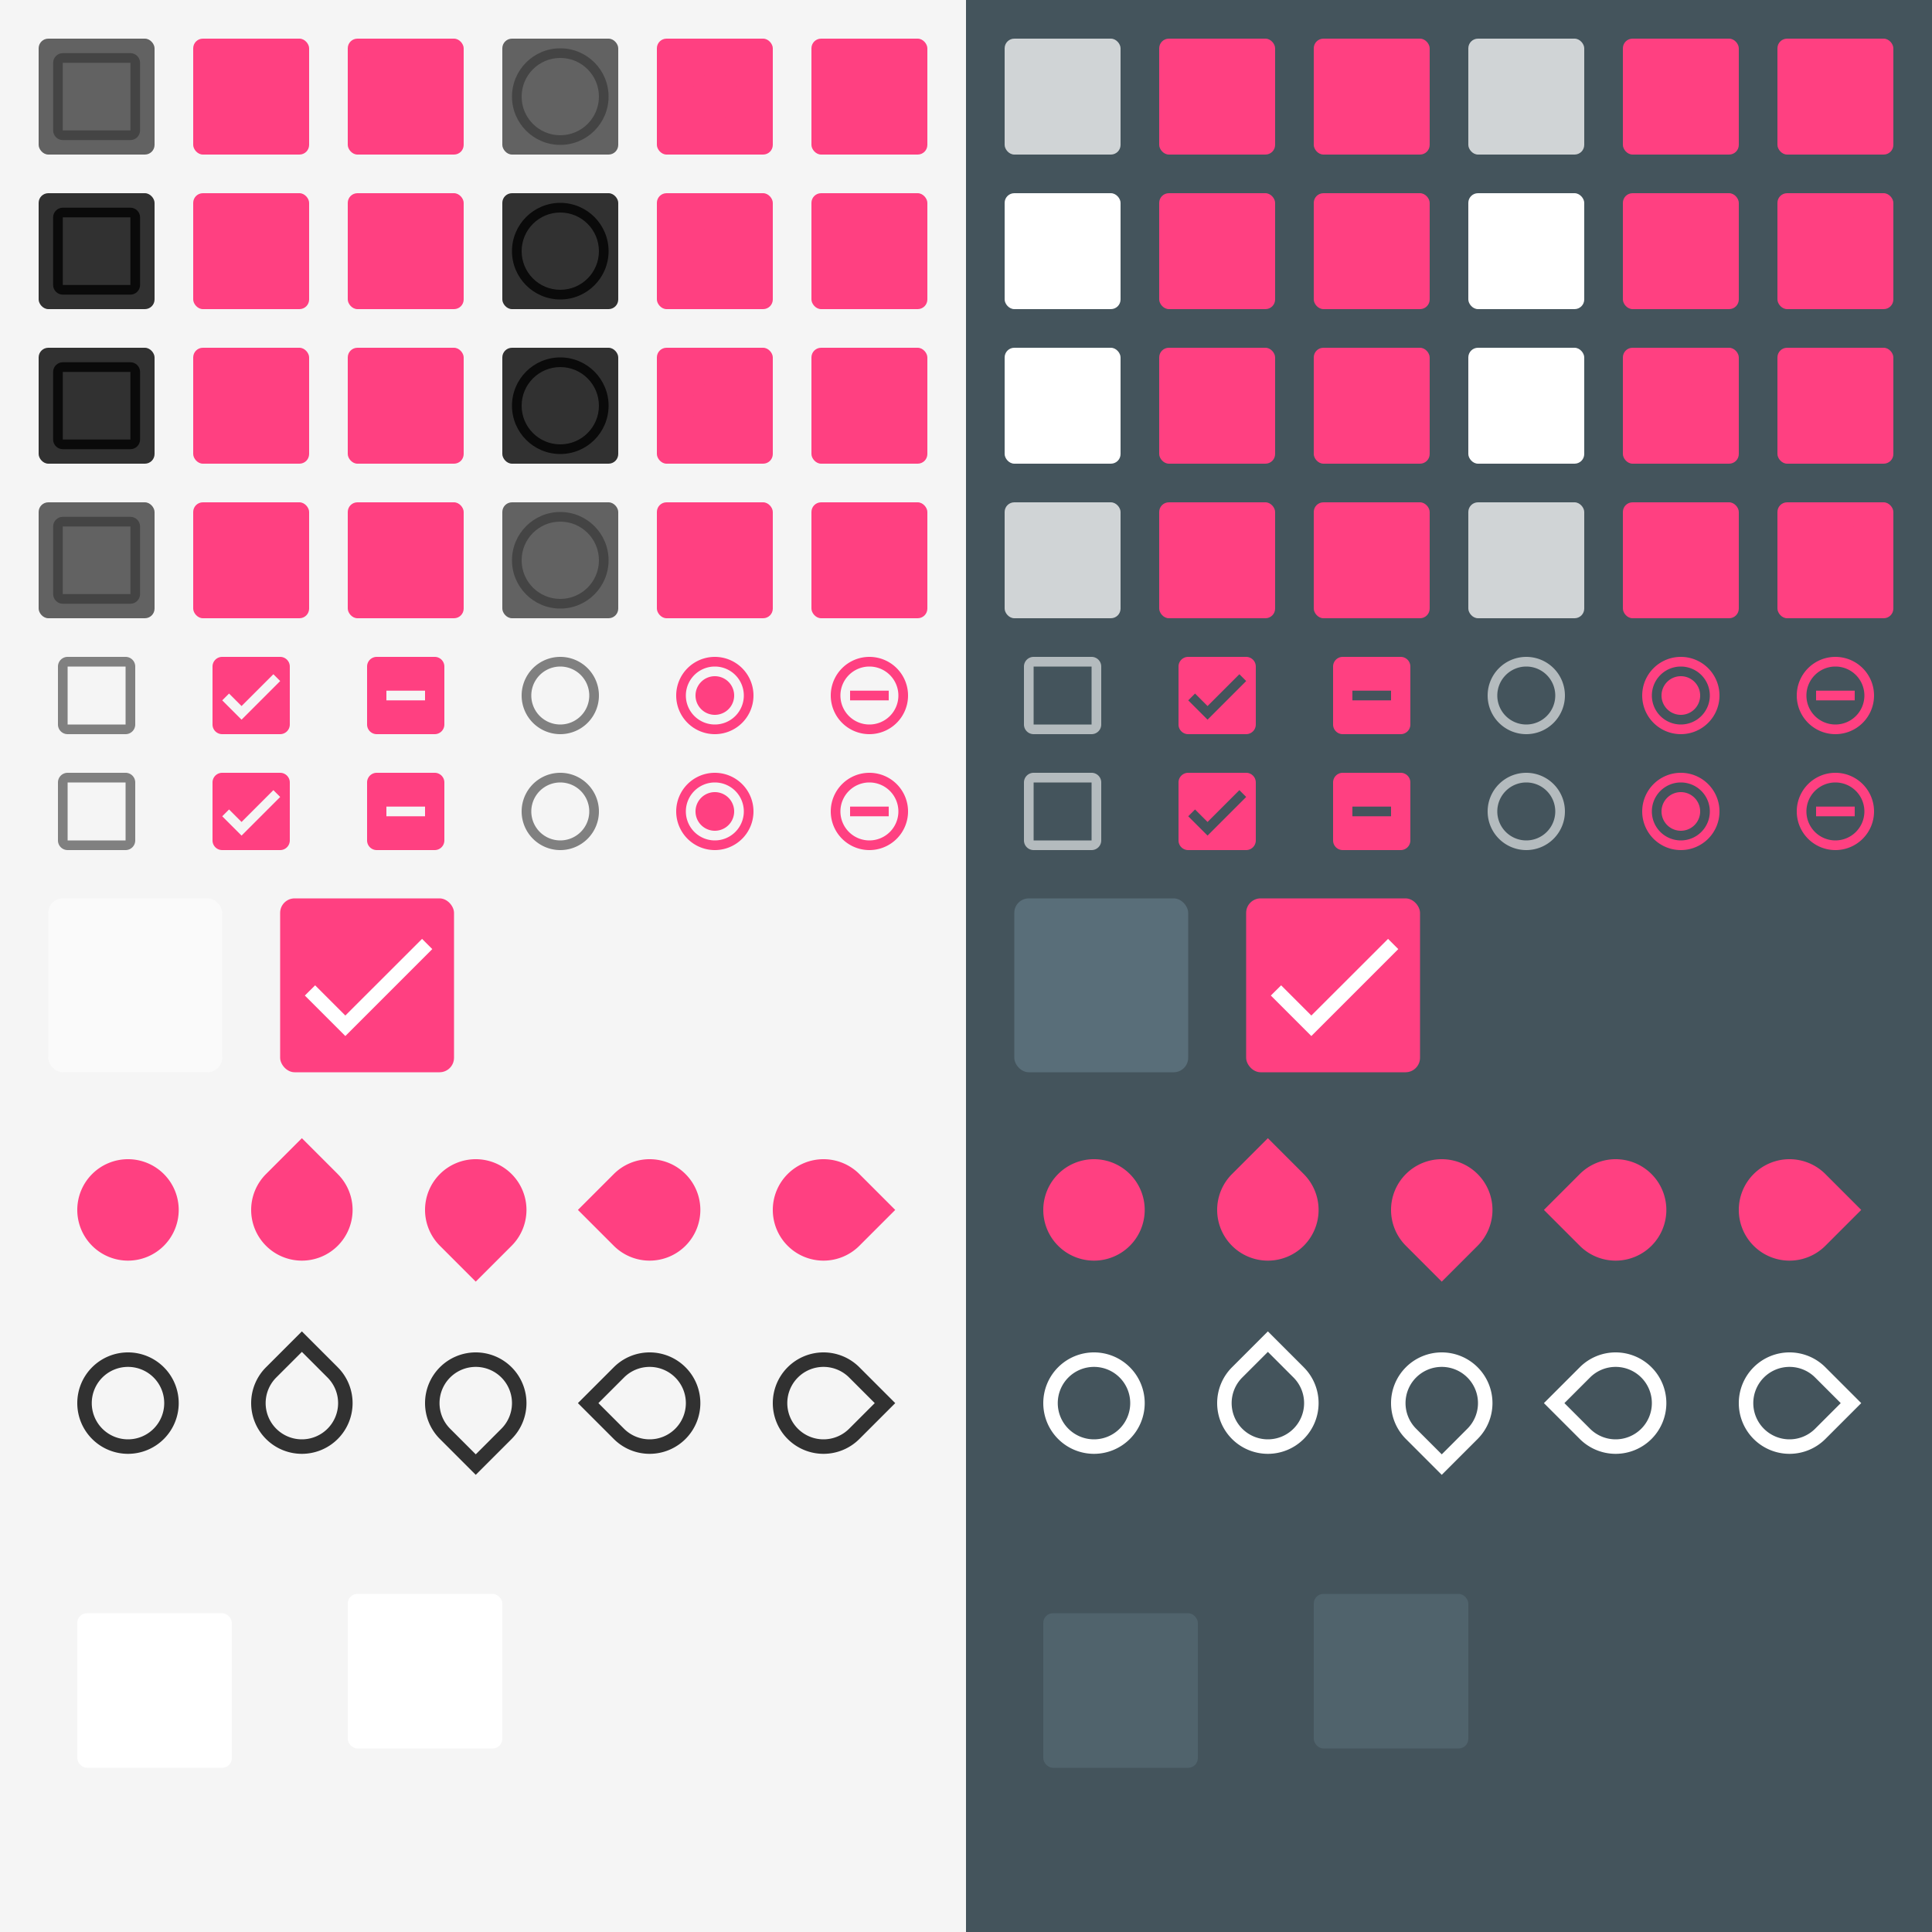 <svg xmlns="http://www.w3.org/2000/svg" xmlns:xlink="http://www.w3.org/1999/xlink" xmlns:sodipodi="http://sodipodi.sourceforge.net/DTD/sodipodi-0.dtd" xmlns:inkscape="http://www.inkscape.org/namespaces/inkscape" width="400" height="400" viewBox="0 0 400 400">
  <sodipodi:namedview showgrid="true">
    <inkscape:grid empspacing="4"/>
  </sodipodi:namedview>

  <rect sodipodi:insensitive="true" width="200" height="400" fill="url(#color-bg)"/>
  <rect sodipodi:insensitive="true" width="200" height="400" fill="url(#color-bg-dark)" x="200"/>

  <defs>
    <filter id="1" color-interpolation-filters="sRGB" x="0" y="0" width="1" height="1">
      <!-- <feDropShadow dx="0" dy="1" stdDeviation="1.5" flood-color="#000000" flood-opacity="0.12"/> -->
      <!-- <feDropShadow dx="0" dy="1" stdDeviation="1" flood-color="#000000" flood-opacity="0.24"/> -->

      <feFlood flood-color="#000000" flood-opacity="0.12" result="flood"/>
      <feComposite operator="in" in="flood" in2="SourceGraphic" result="composite1"/>
      <feGaussianBlur stdDeviation="1.5" in="composite1" result="blur"/>
      <feOffset dx="0" dy="1" result="offset"/>
      <feComposite in="SourceGraphic" in2="offset" result="fbSourceGraphic"/>

      <feFlood flood-color="#000000" flood-opacity="0.24" in="fbSourceGraphic" result="flood"/>
      <feComposite operator="in" in="flood" in2="fbSourceGraphic" result="composite1"/>
      <feGaussianBlur stdDeviation="1" in="composite1" result="blur"/>
      <feOffset dx="0" dy="1" result="offset"/>
      <feComposite in="fbSourceGraphic" in2="offset" result="composite2"/>
    </filter>

    <filter id="2" color-interpolation-filters="sRGB" x="0" y="0" width="1" height="1">
      <!-- <feDropShadow dx="0" dy="3" stdDeviation="3" flood-color="#000000" flood-opacity="0.16"/> -->
      <!-- <feDropShadow dx="0" dy="3" stdDeviation="3" flood-color="#000000" flood-opacity="0.23"/> -->

      <feFlood flood-color="#000000" flood-opacity="0.16" result="flood"/>
      <feComposite operator="in" in="flood" in2="SourceGraphic" result="composite1"/>
      <feGaussianBlur stdDeviation="3" in="composite1" result="blur"/>
      <feOffset dx="0" dy="3" result="offset"/>
      <feComposite in="SourceGraphic" in2="offset" result="fbSourceGraphic"/>

      <feFlood flood-color="#000000" flood-opacity="0.23" in="fbSourceGraphic" result="flood"/>
      <feComposite operator="in" in="flood" in2="fbSourceGraphic" result="composite1"/>
      <feGaussianBlur stdDeviation="3" in="composite1" result="blur"/>
      <feOffset dx="0" dy="3" result="offset"/>
      <feComposite in="fbSourceGraphic" in2="offset" result="composite2"/>
    </filter>

    <path id="checkbox-unchecked-path" d="M19 5v14H5V5h14m0-2H5c-1.1 0-2 .9-2 2v14c0 1.1.9 2 2 2h14c1.1 0 2-.9 2-2V5c0-1.1-.9-2-2-2z"/>
    <path id="checkbox-checked-path" d="M19 3H5c-1.11 0-2 .9-2 2v14c0 1.1.89 2 2 2h14c1.11 0 2-.9 2-2V5c0-1.1-.89-2-2-2zm-9 14l-5-5 1.41-1.41L10 14.17l7.59-7.59L19 8l-9 9z"/>
    <path id="checkbox-mixed-path" d="M19 3H5c-1.1 0-2 .9-2 2v14c0 1.1.9 2 2 2h14c1.1 0 2-.9 2-2V5c0-1.1-.9-2-2-2zm-2 10H7v-2h10v2z"/>
    <path id="radio-unchecked-path" d="M12 2C6.48 2 2 6.48 2 12s4.48 10 10 10 10-4.48 10-10S17.52 2 12 2zm0 18c-4.42 0-8-3.58-8-8s3.58-8 8-8 8 3.58 8 8-3.58 8-8 8z"/>
    <path id="radio-checked-path" d="M12 7c-2.76 0-5 2.24-5 5s2.24 5 5 5 5-2.24 5-5-2.24-5-5-5zm0-5C6.48 2 2 6.48 2 12s4.48 10 10 10 10-4.48 10-10S17.52 2 12 2zm0 18c-4.42 0-8-3.58-8-8s3.58-8 8-8 8 3.58 8 8-3.58 8-8 8z"/>
    <path id="radio-mixed-path" d="m12 2c-5.52 0-10 4.48-10 10s4.48 10 10 10 10-4.48 10-10-4.48-10-10-10zm0 2c4.42 0 8 3.58 8 8s-3.58 8-8 8-8-3.58-8-8 3.58-8 8-8zm-5 7v2h10v-2h-10z"/>

    <path id="menu-checkbox-unchecked-path" d="m2 0a2 2 0 0 0 -2 2v12a2 2 0 0 0 2 2h12a2 2 0 0 0 2 -2v-12a2 2 0 0 0 -2 -2h-12zm0 2h12v12h-12v-12z"/>
    <path id="menu-checkbox-checked-path" d="m2 0a2 2 0 0 0 -2 2v12a2 2 0 0 0 2 2h12a2 2 0 0 0 2 -2v-12a2 2 0 0 0 -2 -2h-12zm10.6 3.59l1.41 1.41-8 8-4-4 1.41-1.41 2.59 2.59 6.59-6.59z"/>
    <path id="menu-checkbox-mixed-path" d="m2 0a2 2 0 0 0 -2 2v12a2 2 0 0 0 2 2h12a2 2 0 0 0 2 -2v-12a2 2 0 0 0 -2 -2h-12zm2 7h8v2h-8v-2z"/>
    <path id="menu-radio-unchecked-path" d="m8 0a8 8 0 0 0 -8 8 8 8 0 0 0 8 8 8 8 0 0 0 8 -8 8 8 0 0 0 -8 -8zm0 2a6 6 0 0 1 6 6 6 6 0 0 1 -6 6 6 6 0 0 1 -6 -6 6 6 0 0 1 6 -6z"/>
    <path id="menu-radio-checked-path" d="m8 0a8 8 0 0 0 -8 8 8 8 0 0 0 8 8 8 8 0 0 0 8 -8 8 8 0 0 0 -8 -8zm0 2a6 6 0 0 1 6 6 6 6 0 0 1 -6 6 6 6 0 0 1 -6 -6 6 6 0 0 1 6 -6zm0 2a4 4 0 0 0 -4 4 4 4 0 0 0 4 4 4 4 0 0 0 4 -4 4 4 0 0 0 -4 -4z"/>
    <path id="menu-radio-mixed-path" d="m8 0a8 8 0 0 0 -8 8 8 8 0 0 0 8 8 8 8 0 0 0 8 -8 8 8 0 0 0 -8 -8zm0 2a6 6 0 0 1 6 6 6 6 0 0 1 -6 6 6 6 0 0 1 -6 -6 6 6 0 0 1 6 -6zm-4 5v2h8v-2h-8z"/>

    <rect id="button-fill" width="24" height="24" rx="2" ry="2"/>
    <path id="check-path" d="M9 16.17L4.83 12l-1.42 1.41L9 19 21 7l-1.41-1.41z"/>

    <path id="slider-fill" d="M 21,10.5 A 10.5,10.5 0 0 1 10.5,21 10.5,10.5 0 0 1 0,10.5 10.5,10.5 0 0 1 10.5,0 10.5,10.5 0 0 1 21,10.5 Z"/>
    <path id="slider-stroke" d="m10.5 0a10.5 10.5 0 0 0 -10.5 10.5 10.5 10.5 0 0 0 10.5 10.5 10.5 10.5 0 0 0 10.5 -10.5 10.5 10.5 0 0 0 -10.5 -10.5zm0 3a7.5 7.5 0 0 1 7.5 7.5 7.5 7.5 0 0 1 -7.5 7.5 7.5 7.5 0 0 1 -7.5 -7.5 7.5 7.5 0 0 1 7.5 -7.5z"/>
    <path id="marks-slider-fill" d="m10.5 0a10.5 10.5 0 0 0 -10.5 10.5 10.5 10.5 0 0 0 10.5 10.5h10.5v-10.5a10.5 10.5 0 0 0 -10.5 -10.5z"/>
    <path id="marks-slider-stroke" d="m10.5 0a10.5 10.5 0 0 0 -10.5 10.5 10.5 10.5 0 0 0 10.5 10.5h10.5v-10.5a10.5 10.5 0 0 0 -10.5 -10.5zm0 3a7.5 7.5 0 0 1 7.5 7.5v7.5h-7.5a7.5 7.5 0 0 1 -7.5 -7.5 7.5 7.5 0 0 1 7.5 -7.5z"/>

    <rect id="box-fill" width="32" height="32" rx="2" ry="2"/>

    <rect id="16x16" width="16" height="16" opacity="0"/>
    <rect id="21x21" width="21" height="21" opacity="0"/>
    <rect id="21x26" width="21" height="26" opacity="0"/>
    <rect id="40x40" width="40" height="40" opacity="0"/>
    <rect id="48x48" width="48" height="48" opacity="0"/>

    <!-- <solidColor id="color-dark" solid-color="#000000" solid-opacity="0.8"/> -->
    <!-- <solidColor id="color-light" solid-color="#FFFFFF"/> -->

    <linearGradient id="color-dark">
      <stop stop-color="#000000" stop-opacity="0.8"/>
    </linearGradient>

    <linearGradient id="color-light">
      <stop stop-color="#FFFFFF"/>
    </linearGradient>

    <linearGradient id="color-accent">
      <stop stop-color="#FF4081"/>
    </linearGradient>

    <linearGradient id="color-bg">
      <stop stop-color="#F5F5F5"/>
    </linearGradient>

    <linearGradient id="color-bg-dark">
      <stop stop-color="#44545c"/>
    </linearGradient>

    <linearGradient id="color-bg-lighter">
      <stop stop-color="#FAFAFA"/>
    </linearGradient>

    <linearGradient id="color-bg-lighter-dark">
      <stop stop-color="#596e79"/>
    </linearGradient>

    <linearGradient id="color-base">
      <stop stop-color="#FFFFFF"/>
    </linearGradient>

    <linearGradient id="color-base-dark">
      <stop stop-color="#50636c"/>
    </linearGradient>

    <g id="base-checkbox" opacity="0.75">
      <use xlink:href="#button-fill" opacity="0"/>
      <use xlink:href="#checkbox-unchecked-path"/>
    </g>
    <use xlink:href="#base-checkbox" id="base-checkbox-unchecked" fill="url(#color-dark)"/>
    <use xlink:href="#base-checkbox" id="base-checkbox-unchecked-dark" fill="url(#color-light)"/>

    <g id="base-checkbox-hover">
      <use xlink:href="#button-fill" opacity="0.15"/>
      <use xlink:href="#checkbox-unchecked-path"/>
    </g>
    <use xlink:href="#base-checkbox-hover" id="base-checkbox-unchecked-hover" fill="url(#color-dark)"/>
    <use xlink:href="#base-checkbox-hover" id="base-checkbox-unchecked-hover-dark" fill="url(#color-light)"/>

    <g id="base-checkbox-active">
      <use xlink:href="#button-fill" opacity="0.3"/>
      <use xlink:href="#checkbox-unchecked-path"/>
    </g>
    <use xlink:href="#base-checkbox-active" id="base-checkbox-unchecked-active" fill="url(#color-dark)"/>
    <use xlink:href="#base-checkbox-active" id="base-checkbox-unchecked-active-dark" fill="url(#color-light)"/>

    <use xlink:href="#base-checkbox-unchecked" id="base-checkbox-unchecked-disabled" opacity="0.4"/>
    <use xlink:href="#base-checkbox-unchecked-dark" id="base-checkbox-unchecked-disabled-dark" opacity="0.4"/>

    <g id="base-checkbox-checked" fill="url(#color-accent)">
      <use xlink:href="#button-fill" opacity="0"/>
      <use xlink:href="#checkbox-checked-path"/>
    </g>

    <g id="base-checkbox-checked-hover" fill="url(#color-accent)">
      <use xlink:href="#button-fill" opacity="0.15"/>
      <use xlink:href="#checkbox-checked-path"/>
    </g>

    <g id="base-checkbox-checked-active" fill="url(#color-accent)">
      <use xlink:href="#button-fill" opacity="0.3"/>
      <use xlink:href="#checkbox-checked-path"/>
    </g>

    <use xlink:href="#base-checkbox-checked" id="base-checkbox-checked-disabled" opacity="0.4"/>

    <g id="base-checkbox-mixed" fill="url(#color-accent)">
      <use xlink:href="#button-fill" opacity="0"/>
      <use xlink:href="#checkbox-mixed-path"/>
    </g>

    <g id="base-checkbox-mixed-hover" fill="url(#color-accent)">
      <use xlink:href="#button-fill" opacity="0.15"/>
      <use xlink:href="#checkbox-mixed-path"/>
    </g>

    <g id="base-checkbox-mixed-active" fill="url(#color-accent)">
      <use xlink:href="#button-fill" opacity="0.3"/>
      <use xlink:href="#checkbox-mixed-path"/>
    </g>

    <use xlink:href="#base-checkbox-mixed" id="base-checkbox-mixed-disabled" opacity="0.4"/>

    <g id="base-radio" opacity="0.75">
      <use xlink:href="#button-fill" opacity="0"/>
      <use xlink:href="#radio-unchecked-path"/>
    </g>
    <use xlink:href="#base-radio" id="base-radio-unchecked" fill="url(#color-dark)"/>
    <use xlink:href="#base-radio" id="base-radio-unchecked-dark" fill="url(#color-light)"/>

    <g id="base-radio-hover">
      <use xlink:href="#button-fill" opacity="0.15"/>
      <use xlink:href="#radio-unchecked-path"/>
    </g>
    <use xlink:href="#base-radio-hover" id="base-radio-unchecked-hover" fill="url(#color-dark)"/>
    <use xlink:href="#base-radio-hover" id="base-radio-unchecked-hover-dark" fill="url(#color-light)"/>

    <g id="base-radio-active">
      <use xlink:href="#button-fill" opacity="0.3"/>
      <use xlink:href="#radio-unchecked-path"/>
    </g>
    <use xlink:href="#base-radio-active" id="base-radio-unchecked-active" fill="url(#color-dark)"/>
    <use xlink:href="#base-radio-active" id="base-radio-unchecked-active-dark" fill="url(#color-light)"/>

    <use xlink:href="#base-radio-unchecked" id="base-radio-unchecked-disabled" opacity="0.4"/>
    <use xlink:href="#base-radio-unchecked-dark" id="base-radio-unchecked-disabled-dark" opacity="0.4"/>

    <g id="base-radio-checked" fill="url(#color-accent)">
      <use xlink:href="#button-fill" opacity="0"/>
      <use xlink:href="#radio-checked-path"/>
    </g>

    <g id="base-radio-checked-hover" fill="url(#color-accent)">
      <use xlink:href="#button-fill" opacity="0.15"/>
      <use xlink:href="#radio-checked-path"/>
    </g>

    <g id="base-radio-checked-active" fill="url(#color-accent)">
      <use xlink:href="#button-fill" opacity="0.3"/>
      <use xlink:href="#radio-checked-path"/>
    </g>

    <use xlink:href="#base-radio-checked" id="base-radio-checked-disabled" opacity="0.4"/>

    <g id="base-radio-mixed" fill="url(#color-accent)">
      <use xlink:href="#button-fill" opacity="0"/>
      <use xlink:href="#radio-mixed-path"/>
    </g>

    <g id="base-radio-mixed-hover" fill="url(#color-accent)">
      <use xlink:href="#button-fill" opacity="0.15"/>
      <use xlink:href="#radio-mixed-path"/>
    </g>

    <g id="base-radio-mixed-active" fill="url(#color-accent)">
      <use xlink:href="#button-fill" opacity="0.3"/>
      <use xlink:href="#radio-mixed-path"/>
    </g>

    <use xlink:href="#base-radio-mixed" id="base-radio-mixed-disabled" opacity="0.4"/>

    <g id="base-menu-checkbox" opacity="0.6">
      <use xlink:href="#16x16"/>
      <use xlink:href="#menu-checkbox-unchecked-path"/>
    </g>
    <use xlink:href="#base-menu-checkbox" id="base-menu-checkbox-unchecked" fill="url(#color-dark)"/>
    <use xlink:href="#base-menu-checkbox" id="base-menu-checkbox-unchecked-dark" fill="url(#color-light)"/>

    <use xlink:href="#base-menu-checkbox-unchecked" id="base-menu-checkbox-unchecked-disabled" opacity="0.4"/>
    <use xlink:href="#base-menu-checkbox-unchecked-dark" id="base-menu-checkbox-unchecked-disabled-dark" opacity="0.4"/>

    <g id="base-menu-checkbox-checked" fill="url(#color-accent)">
      <use xlink:href="#16x16"/>
      <use xlink:href="#menu-checkbox-checked-path"/>
    </g>

    <use xlink:href="#base-menu-checkbox-checked" id="base-menu-checkbox-checked-disabled" opacity="0.4"/>

    <g id="base-menu-checkbox-mixed" fill="url(#color-accent)">
      <use xlink:href="#16x16"/>
      <use xlink:href="#menu-checkbox-mixed-path"/>
    </g>

    <use xlink:href="#base-menu-checkbox-mixed" id="base-menu-checkbox-mixed-disabled" opacity="0.4"/>

    <g id="base-menu-radio" opacity="0.6">
      <use xlink:href="#16x16"/>
      <use xlink:href="#menu-radio-unchecked-path"/>
    </g>
    <use xlink:href="#base-menu-radio" id="base-menu-radio-unchecked" fill="url(#color-dark)"/>
    <use xlink:href="#base-menu-radio" id="base-menu-radio-unchecked-dark" fill="url(#color-light)"/>

    <use xlink:href="#base-menu-radio-unchecked" id="base-menu-radio-unchecked-disabled" opacity="0.4"/>
    <use xlink:href="#base-menu-radio-unchecked-dark" id="base-menu-radio-unchecked-disabled-dark" opacity="0.4"/>

    <g id="base-menu-radio-checked" fill="url(#color-accent)">
      <use xlink:href="#16x16"/>
      <use xlink:href="#menu-radio-checked-path"/>
    </g>

    <use xlink:href="#base-menu-radio-checked" id="base-menu-radio-checked-disabled" opacity="0.4"/>

    <g id="base-menu-radio-mixed" fill="url(#color-accent)">
      <use xlink:href="#16x16"/>
      <use xlink:href="#menu-radio-mixed-path"/>
    </g>

    <use xlink:href="#base-menu-radio-mixed" id="base-menu-radio-mixed-disabled" opacity="0.4"/>

    <g id="base-selectionmode-checkbox-unchecked">
      <use xlink:href="#40x40"/>
      <use xlink:href="#button-fill" transform="matrix(1.5,0,0,1.5,2,2)" fill="url(#color-bg-lighter)"/>
    </g>

    <g id="base-selectionmode-checkbox-unchecked-dark">
      <use xlink:href="#40x40"/>
      <use xlink:href="#button-fill" transform="matrix(1.5,0,0,1.5,2,2)" fill="url(#color-bg-lighter-dark)"/>
    </g>

    <g id="base-selectionmode-checkbox-checked">
      <use xlink:href="#40x40"/>
      <use xlink:href="#button-fill" transform="matrix(1.5,0,0,1.5,2,2)" fill="url(#color-accent)"/>
      <use xlink:href="#check-path" transform="matrix(1.5,0,0,1.5,2,2)" fill="url(#color-light)"/>
    </g>

    <g id="base-scale-slider">
      <use xlink:href="#21x21"/>
      <use xlink:href="#slider-fill" fill="url(#color-accent)"/>
    </g>

    <g id="base-scale-slider-disabled">
      <use xlink:href="#21x21"/>
      <use xlink:href="#slider-fill" fill="url(#color-bg)"/>
      <use xlink:href="#slider-stroke" fill="url(#color-dark)" opacity="0.12"/>
    </g>

    <g id="base-scale-slider-disabled-dark">
      <use xlink:href="#21x21"/>
      <use xlink:href="#slider-fill" fill="url(#color-bg-dark)"/>
      <use xlink:href="#slider-stroke" fill="url(#color-light)" opacity="0.12"/>
    </g>

    <g id="base-scale-horz-marks-after-slider">
      <use xlink:href="#21x26"/>
      <use xlink:href="#marks-slider-fill" transform="rotate(45,10.5,10.5)" fill="url(#color-accent)"/>
    </g>
    <use xlink:href="#base-scale-horz-marks-after-slider" id="base-scale-vert-marks-before-slider" transform="rotate(90,10.5,10.5)"/>
    <use xlink:href="#base-scale-horz-marks-after-slider" id="base-scale-horz-marks-before-slider" transform="rotate(180,10.5,10.5)"/>
    <use xlink:href="#base-scale-horz-marks-after-slider" id="base-scale-vert-marks-after-slider" transform="rotate(270,10.5,10.5)"/>

    <g id="base-scale-horz-marks-after-slider-disabled">
      <use xlink:href="#21x26"/>
      <use xlink:href="#marks-slider-fill" transform="rotate(45,10.5,10.5)" fill="url(#color-bg)"/>
      <use xlink:href="#marks-slider-stroke" transform="rotate(45,10.5,10.5)" fill="url(#color-dark)" opacity="0.12"/>
    </g>
    <use xlink:href="#base-scale-horz-marks-after-slider-disabled" id="base-scale-vert-marks-before-slider-disabled" transform="rotate(90,10.5,10.5)"/>
    <use xlink:href="#base-scale-horz-marks-after-slider-disabled" id="base-scale-horz-marks-before-slider-disabled" transform="rotate(180,10.5,10.5)"/>
    <use xlink:href="#base-scale-horz-marks-after-slider-disabled" id="base-scale-vert-marks-after-slider-disabled" transform="rotate(270,10.5,10.5)"/>

    <g id="base-scale-horz-marks-after-slider-disabled-dark">
      <use xlink:href="#21x26"/>
      <use xlink:href="#marks-slider-fill" transform="rotate(45,10.5,10.5)" fill="url(#color-bg-dark)"/>
      <use xlink:href="#marks-slider-stroke" transform="rotate(45,10.5,10.5)" fill="url(#color-light)" opacity="0.12"/>
    </g>
    <use xlink:href="#base-scale-horz-marks-after-slider-disabled-dark" id="base-scale-vert-marks-before-slider-disabled-dark" transform="rotate(90,10.5,10.5)"/>
    <use xlink:href="#base-scale-horz-marks-after-slider-disabled-dark" id="base-scale-horz-marks-before-slider-disabled-dark" transform="rotate(180,10.5,10.5)"/>
    <use xlink:href="#base-scale-horz-marks-after-slider-disabled-dark" id="base-scale-vert-marks-after-slider-disabled-dark" transform="rotate(270,10.5,10.5)"/>

    <g id="base-box">
      <use xlink:href="#48x48"/>
      <use xlink:href="#box-fill" x="8" y="8" fill="url(#color-base)"/>
    </g>

    <g id="base-box-dark">
      <use xlink:href="#48x48"/>
      <use xlink:href="#box-fill" x="8" y="8" fill="url(#color-base-dark)"/>
    </g>
  </defs>

  <use x="8"   y="8"   xlink:href="#base-checkbox-unchecked" id="checkbox-unchecked"/>
  <use x="8"   y="40"  xlink:href="#base-checkbox-unchecked-hover" id="checkbox-unchecked-hover"/>
  <use x="8"   y="72"  xlink:href="#base-checkbox-unchecked-active" id="checkbox-unchecked-active"/>
  <use x="8"   y="104" xlink:href="#base-checkbox-unchecked-disabled" id="checkbox-unchecked-disabled"/>

  <use x="40"  y="8"   xlink:href="#base-checkbox-checked" id="checkbox-checked"/>
  <use x="40"  y="40"  xlink:href="#base-checkbox-checked-hover" id="checkbox-checked-hover"/>
  <use x="40"  y="72"  xlink:href="#base-checkbox-checked-active" id="checkbox-checked-active"/>
  <use x="40"  y="104" xlink:href="#base-checkbox-checked-disabled" id="checkbox-checked-disabled"/>

  <use x="72"  y="8"   xlink:href="#base-checkbox-mixed" id="checkbox-mixed"/>
  <use x="72"  y="40"  xlink:href="#base-checkbox-mixed-hover" id="checkbox-mixed-hover"/>
  <use x="72"  y="72"  xlink:href="#base-checkbox-mixed-active" id="checkbox-mixed-active"/>
  <use x="72"  y="104" xlink:href="#base-checkbox-mixed-disabled" id="checkbox-mixed-disabled"/>

  <use x="104" y="8"   xlink:href="#base-radio-unchecked" id="radio-unchecked"/>
  <use x="104" y="40"  xlink:href="#base-radio-unchecked-hover" id="radio-unchecked-hover"/>
  <use x="104" y="72"  xlink:href="#base-radio-unchecked-active" id="radio-unchecked-active"/>
  <use x="104" y="104" xlink:href="#base-radio-unchecked-disabled" id="radio-unchecked-disabled"/>

  <use x="136" y="8"   xlink:href="#base-radio-checked" id="radio-checked"/>
  <use x="136" y="40"  xlink:href="#base-radio-checked-hover" id="radio-checked-hover"/>
  <use x="136" y="72"  xlink:href="#base-radio-checked-active" id="radio-checked-active"/>
  <use x="136" y="104" xlink:href="#base-radio-checked-disabled" id="radio-checked-disabled"/>

  <use x="168" y="8"   xlink:href="#base-radio-mixed" id="radio-mixed"/>
  <use x="168" y="40"  xlink:href="#base-radio-mixed-hover" id="radio-mixed-hover"/>
  <use x="168" y="72"  xlink:href="#base-radio-mixed-active" id="radio-mixed-active"/>
  <use x="168" y="104" xlink:href="#base-radio-mixed-disabled" id="radio-mixed-disabled"/>

  <use x="12"  y="136" xlink:href="#base-menu-checkbox-unchecked" id="menu-checkbox-unchecked"/>
  <use x="12"  y="160" xlink:href="#base-menu-checkbox-unchecked-disabled" id="menu-checkbox-unchecked-disabled"/>

  <use x="44"  y="136" xlink:href="#base-menu-checkbox-checked" id="menu-checkbox-checked"/>
  <use x="44"  y="160" xlink:href="#base-menu-checkbox-checked-disabled" id="menu-checkbox-checked-disabled"/>

  <use x="76"  y="136" xlink:href="#base-menu-checkbox-mixed" id="menu-checkbox-mixed"/>
  <use x="76"  y="160" xlink:href="#base-menu-checkbox-mixed-disabled" id="menu-checkbox-mixed-disabled"/>

  <use x="108" y="136" xlink:href="#base-menu-radio-unchecked" id="menu-radio-unchecked"/>
  <use x="108" y="160" xlink:href="#base-menu-radio-unchecked-disabled" id="menu-radio-unchecked-disabled"/>

  <use x="140" y="136" xlink:href="#base-menu-radio-checked" id="menu-radio-checked"/>
  <use x="140" y="160" xlink:href="#base-menu-radio-checked-disabled" id="menu-radio-checked-disabled"/>

  <use x="172" y="136" xlink:href="#base-menu-radio-mixed" id="menu-radio-mixed"/>
  <use x="172" y="160" xlink:href="#base-menu-radio-mixed-disabled" id="menu-radio-mixed-disabled"/>

  <use x="8"   y="184" xlink:href="#base-selectionmode-checkbox-unchecked" id="selectionmode-checkbox-unchecked"/>
  <use x="56"  y="184" xlink:href="#base-selectionmode-checkbox-checked" id="selectionmode-checkbox-checked"/>

  <use x="16"  y="240" xlink:href="#base-scale-slider" id="scale-slider"/>
  <use x="16"  y="280" xlink:href="#base-scale-slider-disabled" id="scale-slider-disabled"/>

  <use x="52"  y="240" xlink:href="#base-scale-horz-marks-before-slider" id="scale-horz-marks-before-slider"/>
  <use x="52"  y="280" xlink:href="#base-scale-horz-marks-before-slider-disabled" id="scale-horz-marks-before-slider-disabled"/>

  <use x="88"  y="240" xlink:href="#base-scale-horz-marks-after-slider" id="scale-horz-marks-after-slider"/>
  <use x="88"  y="280" xlink:href="#base-scale-horz-marks-after-slider-disabled" id="scale-horz-marks-after-slider-disabled"/>

  <use x="124" y="240" xlink:href="#base-scale-vert-marks-before-slider" id="scale-vert-marks-before-slider"/>
  <use x="124" y="280" xlink:href="#base-scale-vert-marks-before-slider-disabled" id="scale-vert-marks-before-slider-disabled"/>

  <use x="160" y="240" xlink:href="#base-scale-vert-marks-after-slider" id="scale-vert-marks-after-slider"/>
  <use x="160" y="280" xlink:href="#base-scale-vert-marks-after-slider-disabled" id="scale-vert-marks-after-slider-disabled"/>

  <use x="8"   y="320" xlink:href="#base-box" filter="url(#2)" id="box-shadow"/>
  <use x="64"  y="320" xlink:href="#base-box" filter="url(#1)" id="box-shadow-backdrop"/>


  <use x="208" y="8"   xlink:href="#base-checkbox-unchecked-dark" id="checkbox-unchecked-dark"/>
  <use x="208" y="40"  xlink:href="#base-checkbox-unchecked-hover-dark" id="checkbox-unchecked-hover-dark"/>
  <use x="208" y="72"  xlink:href="#base-checkbox-unchecked-active-dark" id="checkbox-unchecked-active-dark"/>
  <use x="208" y="104" xlink:href="#base-checkbox-unchecked-disabled-dark" id="checkbox-unchecked-disabled-dark"/>

  <use x="240" y="8"   xlink:href="#base-checkbox-checked" id="checkbox-checked-dark"/>
  <use x="240" y="40"  xlink:href="#base-checkbox-checked-hover" id="checkbox-checked-hover-dark"/>
  <use x="240" y="72"  xlink:href="#base-checkbox-checked-active" id="checkbox-checked-active-dark"/>
  <use x="240" y="104" xlink:href="#base-checkbox-checked-disabled" id="checkbox-checked-disabled-dark"/>

  <use x="272" y="8"   xlink:href="#base-checkbox-mixed" id="checkbox-mixed-dark"/>
  <use x="272" y="40"  xlink:href="#base-checkbox-mixed-hover" id="checkbox-mixed-hover-dark"/>
  <use x="272" y="72"  xlink:href="#base-checkbox-mixed-active" id="checkbox-mixed-active-dark"/>
  <use x="272" y="104" xlink:href="#base-checkbox-mixed-disabled" id="checkbox-mixed-disabled-dark"/>

  <use x="304" y="8"   xlink:href="#base-radio-unchecked-dark" id="radio-unchecked-dark"/>
  <use x="304" y="40"  xlink:href="#base-radio-unchecked-hover-dark" id="radio-unchecked-hover-dark"/>
  <use x="304" y="72"  xlink:href="#base-radio-unchecked-active-dark" id="radio-unchecked-active-dark"/>
  <use x="304" y="104" xlink:href="#base-radio-unchecked-disabled-dark" id="radio-unchecked-disabled-dark"/>

  <use x="336" y="8"   xlink:href="#base-radio-checked" id="radio-checked-dark"/>
  <use x="336" y="40"  xlink:href="#base-radio-checked-hover" id="radio-checked-hover-dark"/>
  <use x="336" y="72"  xlink:href="#base-radio-checked-active" id="radio-checked-active-dark"/>
  <use x="336" y="104" xlink:href="#base-radio-checked-disabled" id="radio-checked-disabled-dark"/>

  <use x="368" y="8"   xlink:href="#base-radio-mixed" id="radio-mixed-dark"/>
  <use x="368" y="40"  xlink:href="#base-radio-mixed-hover" id="radio-mixed-hover-dark"/>
  <use x="368" y="72"  xlink:href="#base-radio-mixed-active" id="radio-mixed-active-dark"/>
  <use x="368" y="104" xlink:href="#base-radio-mixed-disabled" id="radio-mixed-disabled-dark"/>

  <use x="212" y="136" xlink:href="#base-menu-checkbox-unchecked-dark" id="menu-checkbox-unchecked-dark"/>
  <use x="212" y="160" xlink:href="#base-menu-checkbox-unchecked-disabled-dark" id="menu-checkbox-unchecked-disabled-dark"/>

  <use x="244" y="136" xlink:href="#base-menu-checkbox-checked" id="menu-checkbox-checked-dark"/>
  <use x="244" y="160" xlink:href="#base-menu-checkbox-checked-disabled" id="menu-checkbox-checked-disabled-dark"/>

  <use x="276" y="136" xlink:href="#base-menu-checkbox-mixed" id="menu-checkbox-mixed-dark"/>
  <use x="276" y="160" xlink:href="#base-menu-checkbox-mixed-disabled" id="menu-checkbox-mixed-disabled-dark"/>

  <use x="308" y="136" xlink:href="#base-menu-radio-unchecked-dark" id="menu-radio-unchecked-dark"/>
  <use x="308" y="160" xlink:href="#base-menu-radio-unchecked-disabled-dark" id="menu-radio-unchecked-disabled-dark"/>

  <use x="340" y="136" xlink:href="#base-menu-radio-checked" id="menu-radio-checked-dark"/>
  <use x="340" y="160" xlink:href="#base-menu-radio-checked-disabled" id="menu-radio-checked-disabled-dark"/>

  <use x="372" y="136" xlink:href="#base-menu-radio-mixed" id="menu-radio-mixed-dark"/>
  <use x="372" y="160" xlink:href="#base-menu-radio-mixed-disabled" id="menu-radio-mixed-disabled-dark"/>

  <use x="208" y="184" xlink:href="#base-selectionmode-checkbox-unchecked-dark" id="selectionmode-checkbox-unchecked-dark"/>
  <use x="256" y="184" xlink:href="#base-selectionmode-checkbox-checked" id="selectionmode-checkbox-checked-dark"/>

  <use x="216" y="240" xlink:href="#base-scale-slider" id="scale-slider-dark"/>
  <use x="216" y="280" xlink:href="#base-scale-slider-disabled-dark" id="scale-slider-disabled-dark"/>

  <use x="252" y="240" xlink:href="#base-scale-horz-marks-before-slider" id="scale-horz-marks-before-slider-dark"/>
  <use x="252" y="280" xlink:href="#base-scale-horz-marks-before-slider-disabled-dark" id="scale-horz-marks-before-slider-disabled-dark"/>

  <use x="288" y="240" xlink:href="#base-scale-horz-marks-after-slider" id="scale-horz-marks-after-slider-dark"/>
  <use x="288" y="280" xlink:href="#base-scale-horz-marks-after-slider-disabled-dark" id="scale-horz-marks-after-slider-disabled-dark"/>

  <use x="324" y="240" xlink:href="#base-scale-vert-marks-before-slider" id="scale-vert-marks-before-slider-dark"/>
  <use x="324" y="280" xlink:href="#base-scale-vert-marks-before-slider-disabled-dark" id="scale-vert-marks-before-slider-disabled-dark"/>

  <use x="360" y="240" xlink:href="#base-scale-vert-marks-after-slider" id="scale-vert-marks-after-slider-dark"/>
  <use x="360" y="280" xlink:href="#base-scale-vert-marks-after-slider-disabled-dark" id="scale-vert-marks-after-slider-disabled-dark"/>

  <use x="208" y="320" xlink:href="#base-box-dark" filter="url(#2)" id="box-shadow-dark"/>
  <use x="264" y="320" xlink:href="#base-box-dark" filter="url(#1)" id="box-shadow-backdrop-dark"/>
</svg>
